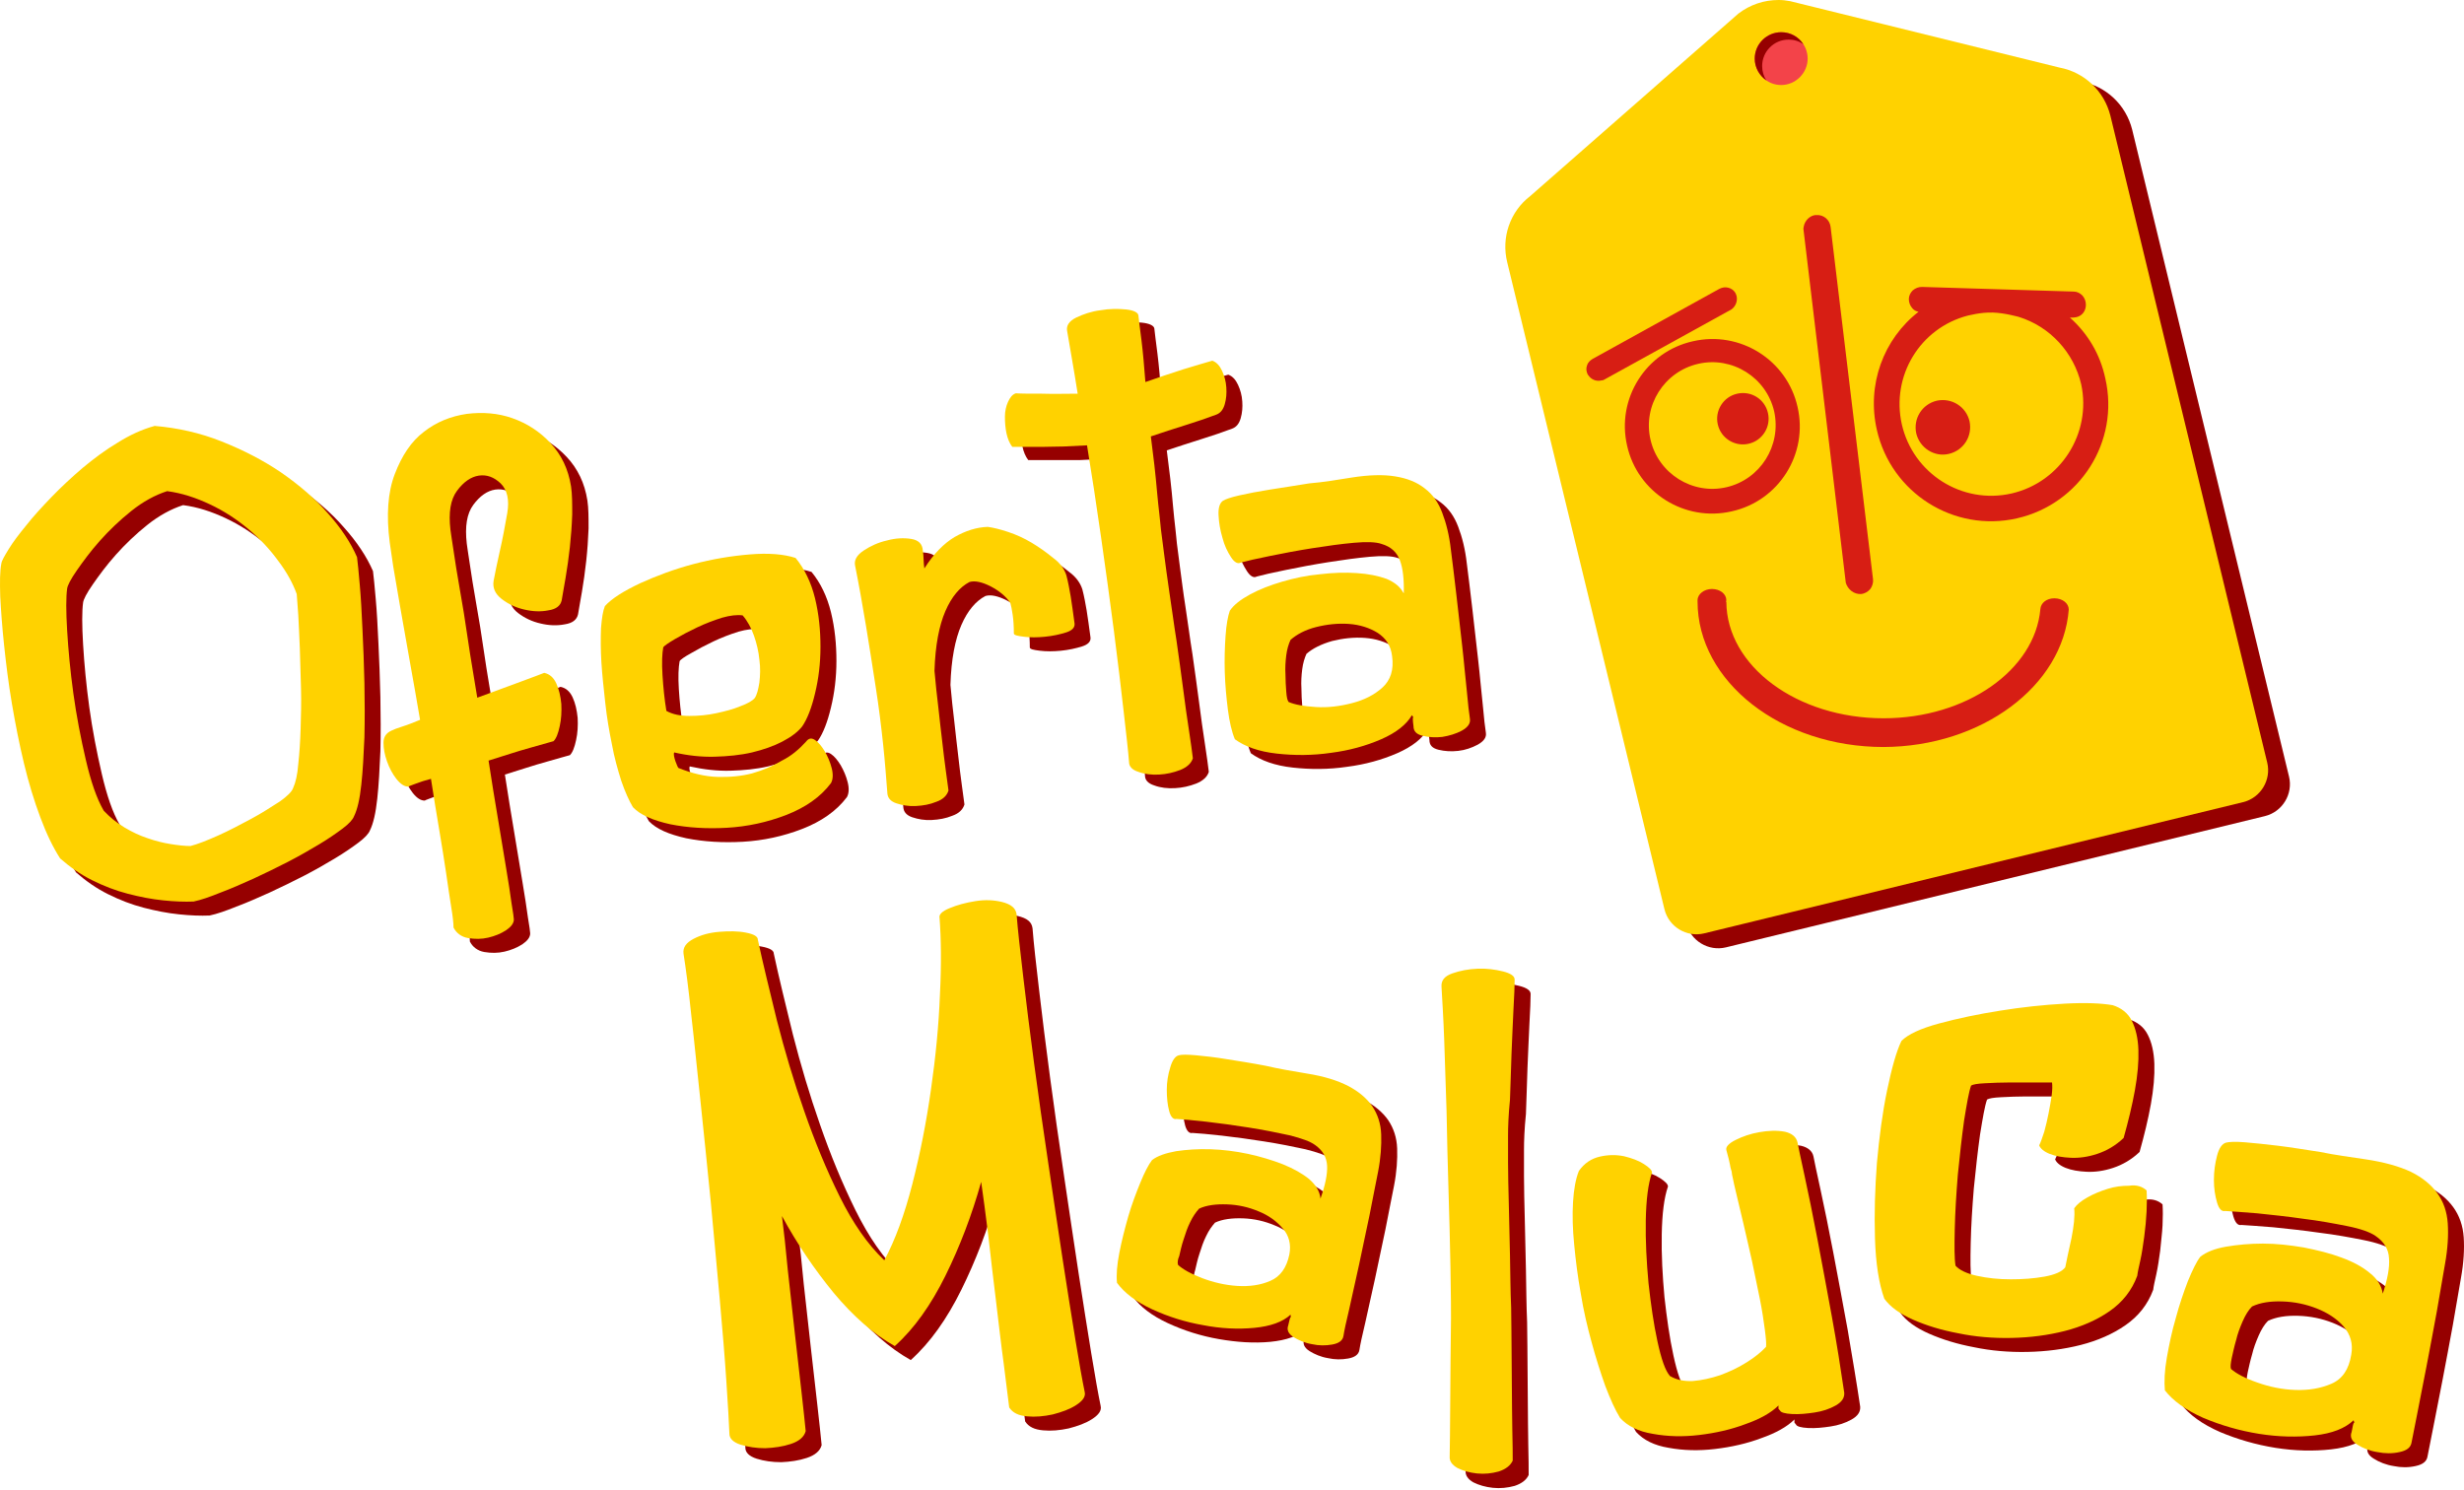 <svg width="200" height="121" viewBox="0 0 200 121" fill="none" xmlns="http://www.w3.org/2000/svg">
<path d="M13.851 35.711C15.715 35.869 17.547 36.279 19.284 36.972C21.021 37.666 22.632 38.485 24.116 39.494C25.569 40.502 26.864 41.605 27.906 42.803C28.98 44.001 29.77 45.199 30.275 46.365C30.338 46.806 30.401 47.563 30.496 48.603C30.591 49.643 30.654 50.841 30.717 52.227C30.78 53.614 30.844 55.064 30.875 56.577C30.907 58.09 30.907 59.572 30.875 60.99C30.812 62.408 30.749 63.701 30.623 64.835C30.496 66.001 30.307 66.853 30.023 67.42C29.928 67.672 29.612 68.019 29.107 68.397C28.601 68.775 27.97 69.216 27.18 69.689C26.39 70.162 25.569 70.635 24.653 71.108C23.737 71.58 22.821 72.022 21.874 72.463C20.958 72.873 20.042 73.282 19.189 73.598C18.336 73.944 17.61 74.197 17.01 74.323C16.283 74.354 15.462 74.323 14.546 74.228C13.599 74.133 12.651 73.944 11.672 73.692C10.693 73.44 9.714 73.062 8.766 72.589C7.819 72.116 6.966 71.517 6.176 70.824C5.608 69.941 5.071 68.838 4.566 67.483C4.06 66.128 3.618 64.678 3.239 63.102C2.86 61.526 2.544 59.918 2.26 58.248C1.976 56.577 1.786 55.001 1.628 53.52C1.47 52.038 1.376 50.715 1.312 49.548C1.281 48.382 1.281 47.5 1.407 46.869C1.439 46.649 1.66 46.27 2.007 45.703C2.355 45.136 2.829 44.505 3.429 43.78C3.997 43.055 4.692 42.299 5.482 41.48C6.271 40.66 7.124 39.872 8.008 39.115C8.924 38.359 9.84 37.666 10.851 37.067C11.798 36.468 12.809 35.995 13.851 35.711ZM25.095 65.087C25.285 64.678 25.443 64.016 25.506 63.165C25.601 62.314 25.664 61.337 25.695 60.297C25.727 59.256 25.759 58.153 25.727 57.019C25.695 55.884 25.664 54.812 25.632 53.772C25.601 52.732 25.538 51.849 25.506 51.061C25.443 50.273 25.411 49.706 25.38 49.359C25.064 48.477 24.558 47.563 23.864 46.649C23.2 45.735 22.379 44.852 21.432 44.064C20.484 43.276 19.473 42.614 18.336 42.078C17.199 41.542 16.062 41.164 14.862 41.007C13.883 41.322 12.904 41.858 11.956 42.614C11.009 43.371 10.156 44.19 9.398 45.041C8.64 45.892 8.04 46.712 7.535 47.437C7.029 48.162 6.777 48.666 6.745 48.918C6.65 49.611 6.65 50.746 6.745 52.322C6.84 53.898 6.998 55.6 7.25 57.428C7.503 59.256 7.85 61.053 8.261 62.818C8.672 64.583 9.145 65.97 9.714 66.947C10.219 67.483 10.756 67.924 11.388 68.302C12.02 68.681 12.62 68.964 13.283 69.185C13.915 69.406 14.546 69.563 15.146 69.658C15.746 69.752 16.283 69.815 16.757 69.815C17.357 69.658 18.084 69.374 19 68.964C19.916 68.555 20.8 68.082 21.684 67.609C22.569 67.136 23.327 66.632 24.021 66.191C24.622 65.781 25.001 65.403 25.095 65.087Z" fill="#960000"/>
<path d="M32.96 45.167C32.675 42.961 32.802 41.101 33.37 39.62C33.939 38.139 34.697 36.972 35.739 36.184C36.75 35.396 37.918 34.923 39.213 34.734C40.508 34.577 41.74 34.671 42.909 35.081C44.077 35.491 45.12 36.153 46.004 37.098C46.888 38.044 47.457 39.21 47.678 40.629C47.773 41.259 47.773 42.015 47.773 42.898C47.741 43.781 47.678 44.663 47.583 45.545C47.488 46.428 47.362 47.279 47.236 48.036C47.109 48.824 46.983 49.422 46.92 49.864C46.825 50.305 46.478 50.589 45.846 50.683C45.214 50.809 44.551 50.778 43.888 50.62C43.193 50.463 42.593 50.179 42.056 49.769C41.519 49.359 41.298 48.855 41.393 48.288C41.519 47.626 41.677 46.838 41.898 45.861C42.119 44.915 42.309 43.875 42.498 42.803C42.688 41.7 42.498 40.912 41.961 40.376C41.424 39.872 40.856 39.651 40.193 39.746C39.561 39.84 38.961 40.25 38.424 40.975C37.887 41.7 37.729 42.74 37.887 44.127C37.918 44.411 38.013 44.978 38.139 45.829C38.266 46.68 38.424 47.72 38.645 48.95C38.866 50.179 39.087 51.534 39.308 53.079C39.529 54.623 39.813 56.167 40.066 57.775C41.361 57.302 42.53 56.861 43.572 56.483C44.614 56.105 45.246 55.852 45.499 55.758C45.941 55.852 46.257 56.136 46.478 56.609C46.699 57.082 46.825 57.649 46.888 58.279C46.92 58.91 46.888 59.509 46.762 60.076C46.636 60.675 46.478 61.085 46.257 61.305C46.004 61.368 45.372 61.557 44.362 61.841C43.319 62.125 42.214 62.503 40.982 62.881C41.235 64.52 41.487 66.096 41.74 67.578C41.993 69.091 42.214 70.414 42.403 71.581C42.593 72.747 42.751 73.692 42.846 74.449C42.972 75.205 43.035 75.647 43.035 75.773C43.035 76.088 42.814 76.371 42.403 76.655C41.961 76.939 41.487 77.128 40.95 77.254C40.413 77.38 39.877 77.38 39.308 77.285C38.771 77.191 38.361 76.876 38.139 76.434C38.139 76.088 38.076 75.52 37.95 74.764C37.824 74.007 37.697 73.093 37.539 72.022C37.382 70.95 37.192 69.784 36.971 68.46C36.75 67.168 36.529 65.781 36.308 64.363C35.834 64.489 35.423 64.615 35.107 64.741C34.792 64.867 34.571 64.93 34.476 64.993C34.16 64.993 33.844 64.804 33.497 64.363C33.181 63.953 32.928 63.48 32.739 62.944C32.549 62.408 32.454 61.904 32.454 61.431C32.454 60.959 32.675 60.643 33.086 60.454C33.276 60.36 33.591 60.233 34.002 60.108C34.413 59.981 34.886 59.792 35.423 59.572C35.139 57.901 34.855 56.294 34.571 54.718C34.286 53.142 34.034 51.723 33.812 50.431C33.591 49.139 33.402 48.036 33.244 47.121C33.086 46.207 32.991 45.577 32.96 45.167Z" fill="#960000"/>
<path d="M66.723 61.337C66.944 61.053 67.165 61.022 67.45 61.211C67.734 61.4 67.987 61.715 68.239 62.125C68.492 62.566 68.681 63.007 68.808 63.511C68.934 64.016 68.903 64.426 68.745 64.709C67.892 65.844 66.66 66.695 65.112 67.294C63.565 67.893 61.954 68.239 60.312 68.334C58.669 68.428 57.122 68.334 55.7 68.05C54.279 67.735 53.268 67.294 52.668 66.663C52.352 66.128 52.037 65.434 51.721 64.52C51.437 63.606 51.152 62.629 50.963 61.557C50.742 60.486 50.552 59.383 50.426 58.216C50.3 57.05 50.173 55.947 50.11 54.907C50.047 53.867 50.047 52.953 50.078 52.133C50.142 51.313 50.236 50.715 50.394 50.336C50.963 49.706 51.942 49.107 53.268 48.477C54.595 47.878 56.016 47.374 57.564 46.932C59.111 46.523 60.627 46.27 62.144 46.144C63.66 46.018 64.891 46.113 65.87 46.428C66.597 47.311 67.134 48.414 67.45 49.706C67.766 50.998 67.892 52.322 67.892 53.646C67.892 55.001 67.734 56.262 67.45 57.428C67.165 58.626 66.818 59.509 66.407 60.107C66.06 60.549 65.523 60.959 64.797 61.337C64.07 61.715 63.249 61.999 62.333 62.219C61.386 62.44 60.375 62.534 59.301 62.566C58.227 62.597 57.122 62.471 55.985 62.219C55.921 62.377 55.985 62.597 56.079 62.913C56.206 63.228 56.269 63.417 56.332 63.48C57.438 63.921 58.48 64.173 59.49 64.205C60.501 64.237 61.449 64.142 62.301 63.921C63.186 63.669 64.007 63.322 64.733 62.881C65.523 62.503 66.186 61.967 66.723 61.337ZM55.163 53.678C55.069 54.182 55.037 54.938 55.1 55.947C55.163 56.924 55.258 57.901 55.416 58.847C55.921 59.13 56.553 59.256 57.28 59.256C58.006 59.256 58.732 59.193 59.459 59.036C60.185 58.878 60.817 58.721 61.417 58.468C62.017 58.248 62.396 58.027 62.586 57.806C62.775 57.523 62.87 57.113 62.965 56.546C63.028 55.978 63.059 55.38 62.965 54.686C62.901 54.024 62.744 53.362 62.523 52.732C62.301 52.102 61.986 51.534 61.607 51.093C61.164 51.03 60.596 51.093 59.933 51.282C59.238 51.503 58.575 51.755 57.911 52.07C57.248 52.385 56.648 52.7 56.111 53.016C55.542 53.331 55.227 53.551 55.163 53.678Z" fill="#960000"/>
<path d="M87.853 47.846C88.011 48.445 88.106 49.013 88.201 49.548C88.295 50.116 88.39 50.841 88.516 51.755C88.548 52.07 88.327 52.322 87.822 52.48C87.316 52.637 86.748 52.763 86.116 52.827C85.484 52.889 84.916 52.889 84.41 52.827C83.874 52.763 83.621 52.7 83.589 52.574C83.589 52.007 83.558 51.503 83.495 51.061C83.431 50.62 83.368 50.305 83.305 50.084C82.926 49.517 82.357 49.076 81.694 48.729C80.999 48.382 80.431 48.256 79.989 48.382C79.199 48.792 78.536 49.58 78.03 50.746C77.525 51.912 77.209 53.52 77.146 55.6C77.241 56.609 77.335 57.617 77.462 58.594C77.557 59.572 77.683 60.486 77.778 61.368C77.873 62.219 77.967 62.976 78.062 63.669L78.283 65.308C78.157 65.718 77.841 66.033 77.304 66.222C76.767 66.443 76.23 66.537 75.63 66.569C75.03 66.6 74.525 66.506 74.051 66.348C73.577 66.191 73.356 65.907 73.324 65.56C73.23 64.362 73.103 63.039 72.977 61.557C72.819 60.076 72.629 58.532 72.377 56.924C72.124 55.316 71.871 53.646 71.587 51.944C71.303 50.242 71.019 48.634 70.703 47.058C70.608 46.617 70.829 46.207 71.398 45.829C71.966 45.451 72.598 45.167 73.293 45.01C73.988 44.821 74.651 44.789 75.251 44.884C75.851 44.978 76.167 45.293 76.198 45.829C76.23 46.081 76.262 46.302 76.262 46.554C76.262 46.775 76.293 47.027 76.325 47.279C77.083 46.081 77.936 45.23 78.788 44.726C79.673 44.222 80.557 43.938 81.473 43.907C81.915 43.969 82.452 44.096 83.115 44.316C83.779 44.537 84.41 44.821 85.042 45.199C85.674 45.577 86.242 45.987 86.779 46.428C87.348 46.838 87.695 47.342 87.853 47.846Z" fill="#960000"/>
<path d="M99.697 30.416C100.045 30.542 100.297 30.826 100.487 31.236C100.676 31.645 100.803 32.087 100.834 32.591C100.866 33.064 100.834 33.505 100.708 33.946C100.581 34.388 100.36 34.671 100.013 34.797C99.255 35.081 98.434 35.365 97.518 35.648C96.602 35.932 95.654 36.247 94.707 36.562C94.802 37.287 94.896 38.075 94.991 38.863C95.086 39.651 95.149 40.376 95.212 41.07C95.275 41.763 95.338 42.362 95.402 42.898C95.465 43.434 95.496 43.843 95.528 44.127L95.781 46.081C95.907 46.995 96.033 48.067 96.223 49.265C96.412 50.462 96.57 51.755 96.791 53.11C96.981 54.465 97.17 55.789 97.328 57.018C97.486 58.248 97.644 59.382 97.802 60.391C97.96 61.4 98.055 62.156 98.118 62.66C97.992 63.07 97.644 63.385 97.107 63.606C96.539 63.827 95.97 63.953 95.37 63.984C94.77 64.016 94.201 63.953 93.696 63.764C93.191 63.606 92.938 63.322 92.938 62.976C92.875 62.124 92.717 60.738 92.496 58.815C92.275 56.892 92.022 54.718 91.706 52.291C91.391 49.864 91.043 47.342 90.664 44.694C90.285 42.047 89.906 39.557 89.527 37.256C88.895 37.287 88.264 37.319 87.632 37.35C87 37.35 86.432 37.35 85.863 37.35C85.326 37.35 84.821 37.35 84.379 37.35C83.937 37.35 83.652 37.35 83.463 37.35C83.242 37.067 83.084 36.688 82.989 36.247C82.894 35.806 82.863 35.365 82.863 34.892C82.863 34.451 82.958 34.041 83.115 33.694C83.273 33.347 83.463 33.095 83.747 33.001C84.189 33.032 84.884 33.032 85.863 33.032C86.842 33.064 87.822 33.032 88.769 33.032C88.611 32.024 88.453 31.078 88.295 30.164C88.137 29.25 88.011 28.525 87.916 27.958C87.822 27.516 88.074 27.138 88.643 26.854C89.243 26.571 89.874 26.35 90.632 26.256C91.359 26.13 92.054 26.13 92.685 26.192C93.317 26.256 93.665 26.445 93.696 26.665C93.728 27.012 93.823 27.706 93.949 28.714C94.075 29.723 94.17 30.857 94.265 32.087C95.244 31.74 96.286 31.393 97.36 31.047C98.434 30.794 99.223 30.542 99.697 30.416Z" fill="#960000"/>
<path d="M111.004 39.904C112.394 39.683 113.594 39.651 114.542 39.809C115.521 39.967 116.31 40.282 116.942 40.786C117.574 41.259 118.047 41.921 118.363 42.772C118.679 43.591 118.932 44.6 119.058 45.735C119.184 46.743 119.342 47.972 119.5 49.359C119.658 50.778 119.816 52.133 119.974 53.52C120.132 54.875 120.227 56.104 120.353 57.208C120.448 58.311 120.543 59.067 120.606 59.477C120.669 59.855 120.448 60.17 119.942 60.454C119.469 60.706 118.932 60.895 118.363 60.958C117.795 61.021 117.258 60.99 116.752 60.864C116.247 60.738 116.026 60.486 116.026 60.076C115.963 59.635 115.963 59.382 115.994 59.382C116.026 59.382 115.994 59.319 115.9 59.193C115.458 59.95 114.636 60.612 113.405 61.148C112.173 61.683 110.815 62.062 109.33 62.251C107.846 62.471 106.361 62.471 104.94 62.314C103.487 62.156 102.35 61.746 101.529 61.148C101.276 60.549 101.087 59.729 100.96 58.752C100.834 57.743 100.739 56.735 100.708 55.695C100.676 54.654 100.708 53.677 100.771 52.763C100.834 51.849 100.96 51.156 101.118 50.715C101.434 50.242 102.003 49.801 102.761 49.391C103.519 48.981 104.403 48.634 105.382 48.351C106.361 48.067 107.372 47.846 108.446 47.752C109.488 47.626 110.499 47.594 111.415 47.657C112.362 47.72 113.152 47.878 113.847 48.13C114.51 48.414 114.984 48.792 115.236 49.328C115.268 48.193 115.142 47.279 114.921 46.617C114.668 45.955 114.194 45.514 113.436 45.293C112.994 45.136 112.236 45.104 111.194 45.199C110.151 45.293 109.014 45.451 107.814 45.64C106.614 45.829 105.445 46.05 104.371 46.27C103.266 46.491 102.476 46.68 102.003 46.806C101.782 46.932 101.497 46.806 101.213 46.365C100.929 45.924 100.676 45.419 100.487 44.789C100.297 44.159 100.202 43.56 100.171 42.961C100.139 42.362 100.266 41.984 100.518 41.795C100.708 41.669 101.15 41.511 101.845 41.353C102.54 41.196 103.361 41.038 104.34 40.881C105.319 40.723 106.393 40.565 107.53 40.376C108.699 40.282 109.836 40.093 111.004 39.904ZM105.888 58.122C106.393 58.342 107.119 58.468 108.098 58.531C109.078 58.594 110.057 58.468 111.036 58.216C112.015 57.964 112.836 57.554 113.499 56.955C114.163 56.357 114.447 55.506 114.289 54.402C114.194 53.551 113.784 52.953 113.12 52.511C112.457 52.102 111.667 51.849 110.783 51.786C109.899 51.723 109.014 51.818 108.13 52.038C107.246 52.291 106.551 52.637 106.045 53.079C105.888 53.425 105.761 53.835 105.698 54.339C105.635 54.844 105.603 55.348 105.635 55.884C105.635 56.388 105.666 56.861 105.698 57.271C105.73 57.743 105.793 57.996 105.888 58.122Z" fill="#960000"/>
<path d="M83.81 75.363C83.905 76.592 84.094 78.263 84.347 80.406C84.6 82.549 84.884 84.882 85.232 87.466C85.579 90.051 85.958 92.73 86.369 95.472C86.779 98.214 87.158 100.83 87.537 103.289C87.916 105.747 88.264 107.954 88.579 109.876C88.895 111.799 89.148 113.218 89.338 114.132C89.432 114.51 89.18 114.857 88.643 115.203C88.106 115.55 87.474 115.771 86.748 115.96C86.021 116.117 85.326 116.18 84.663 116.117C83.968 116.054 83.494 115.834 83.21 115.392C83.115 114.636 82.957 113.438 82.768 111.862C82.547 110.255 82.357 108.553 82.136 106.725C81.915 104.896 81.694 103.1 81.505 101.366C81.284 99.601 81.094 98.183 80.936 97.08C80.178 99.79 79.199 102.343 78.03 104.707C76.862 107.071 75.504 108.994 73.924 110.412C72.187 109.435 70.545 107.985 68.966 106.094C67.418 104.203 65.997 102.123 64.765 99.853C64.923 101.083 65.081 102.532 65.239 104.235C65.428 105.937 65.618 107.639 65.807 109.341C65.997 111.043 66.186 112.619 66.344 114.069C66.502 115.518 66.629 116.59 66.692 117.315C66.565 117.788 66.155 118.135 65.492 118.355C64.828 118.576 64.133 118.67 63.407 118.702C62.681 118.702 62.017 118.607 61.417 118.418C60.817 118.229 60.501 117.914 60.501 117.536C60.47 116.622 60.375 115.172 60.248 113.218C60.122 111.263 59.933 109.057 59.712 106.567C59.49 104.077 59.238 101.461 58.985 98.687C58.701 95.913 58.448 93.234 58.164 90.65C57.88 88.065 57.659 85.701 57.406 83.558C57.185 81.415 56.964 79.744 56.774 78.546C56.711 78.042 56.995 77.664 57.595 77.349C58.196 77.033 58.89 76.844 59.68 76.781C60.47 76.718 61.196 76.718 61.828 76.844C62.491 76.97 62.807 77.159 62.807 77.412C63.217 79.334 63.754 81.509 64.355 83.968C64.986 86.426 65.713 88.885 66.565 91.312C67.418 93.77 68.366 96.071 69.439 98.246C70.513 100.421 71.714 102.154 73.072 103.447C73.956 101.808 74.714 99.727 75.346 97.269C75.977 94.81 76.483 92.257 76.862 89.578C77.241 86.93 77.493 84.377 77.588 81.887C77.715 79.397 77.683 77.317 77.557 75.647C77.493 75.394 77.746 75.111 78.346 74.859C78.946 74.606 79.641 74.417 80.431 74.291C81.22 74.165 81.915 74.197 82.579 74.354C83.4 74.543 83.747 74.859 83.81 75.363Z" fill="#960000"/>
<path d="M107.372 88.285C108.762 88.506 109.867 88.853 110.72 89.294C111.573 89.735 112.236 90.303 112.678 90.933C113.12 91.595 113.373 92.352 113.405 93.234C113.436 94.117 113.373 95.125 113.152 96.26C112.962 97.269 112.71 98.435 112.457 99.79C112.173 101.145 111.889 102.501 111.604 103.825C111.32 105.148 111.036 106.346 110.815 107.386C110.562 108.426 110.404 109.183 110.341 109.593C110.278 109.971 109.962 110.191 109.425 110.286C108.888 110.381 108.351 110.381 107.783 110.254C107.214 110.16 106.709 109.939 106.298 109.687C105.856 109.403 105.73 109.088 105.856 108.742C105.951 108.3 106.014 108.08 106.046 108.08C106.077 108.08 106.077 108.017 106.046 107.859C105.414 108.458 104.403 108.805 103.108 108.931C101.782 109.057 100.392 108.962 98.939 108.71C97.486 108.458 96.097 108.017 94.802 107.418C93.507 106.819 92.559 106.094 91.959 105.274C91.896 104.613 91.959 103.825 92.148 102.847C92.338 101.87 92.591 100.893 92.875 99.885C93.159 98.907 93.507 97.993 93.854 97.142C94.201 96.291 94.517 95.692 94.802 95.314C95.244 94.968 95.907 94.747 96.76 94.589C97.612 94.463 98.528 94.4 99.539 94.432C100.55 94.463 101.561 94.589 102.603 94.81C103.614 95.031 104.561 95.314 105.445 95.661C106.298 96.008 107.025 96.418 107.562 96.859C108.098 97.332 108.414 97.836 108.477 98.435C108.857 97.363 109.046 96.481 109.014 95.787C108.983 95.094 108.667 94.526 108.035 94.085C107.656 93.801 106.961 93.549 105.951 93.297C104.94 93.076 103.835 92.856 102.634 92.667C101.434 92.478 100.297 92.32 99.192 92.194C98.086 92.068 97.297 92.005 96.791 91.973C96.539 92.036 96.318 91.816 96.191 91.343C96.065 90.87 96.002 90.303 96.002 89.641C96.002 89.01 96.097 88.412 96.286 87.813C96.444 87.245 96.697 86.899 96.981 86.836C97.202 86.773 97.676 86.773 98.371 86.836C99.065 86.899 99.918 86.993 100.866 87.151C101.845 87.308 102.887 87.466 104.024 87.687C105.098 87.907 106.235 88.128 107.372 88.285ZM96.918 103.825C97.297 104.171 97.96 104.549 98.876 104.896C99.792 105.243 100.739 105.464 101.718 105.527C102.698 105.59 103.614 105.464 104.403 105.117C105.224 104.77 105.73 104.045 105.951 102.974C106.109 102.154 105.919 101.429 105.414 100.862C104.908 100.263 104.245 99.79 103.456 99.475C102.634 99.128 101.782 98.939 100.897 98.907C100.013 98.876 99.223 98.971 98.623 99.254C98.371 99.538 98.118 99.885 97.897 100.357C97.676 100.799 97.518 101.271 97.36 101.776C97.202 102.249 97.107 102.69 97.013 103.1C96.918 103.383 96.886 103.667 96.918 103.825Z" fill="#960000"/>
<path d="M123.701 93.36V95.472C123.701 96.481 123.733 97.615 123.764 98.939C123.796 100.232 123.827 101.618 123.859 103.1C123.891 104.581 123.891 105.968 123.954 107.323C123.985 108.647 124.017 116.212 124.049 117.315C124.08 118.418 124.08 119.206 124.08 119.742C123.891 120.152 123.512 120.435 122.943 120.625C122.375 120.782 121.774 120.845 121.174 120.782C120.574 120.719 120.037 120.562 119.595 120.341C119.153 120.089 118.932 119.774 118.963 119.395C118.995 118.576 119.027 111.011 119.058 109.404C119.09 107.796 119.058 106.031 119.027 104.045C118.995 102.091 118.932 100.011 118.869 97.805C118.806 95.598 118.742 93.455 118.711 91.375C118.648 89.294 118.584 87.372 118.521 85.607C118.458 83.841 118.363 82.392 118.3 81.257C118.269 80.753 118.553 80.406 119.185 80.185C119.816 79.965 120.48 79.839 121.238 79.807C121.964 79.775 122.659 79.87 123.291 80.028C123.922 80.185 124.238 80.406 124.238 80.69C124.238 81.194 124.206 81.982 124.143 83.085C124.08 84.188 124.049 85.386 123.985 86.678C123.954 87.971 123.891 89.231 123.859 90.429C123.733 91.658 123.701 92.635 123.701 93.36Z" fill="#960000"/>
<path d="M147.2 93.896C147.263 94.243 147.452 95.125 147.768 96.575C148.084 98.025 148.432 99.727 148.811 101.713C149.19 103.667 149.569 105.779 149.979 107.985C150.358 110.223 150.706 112.272 150.99 114.195C151.021 114.604 150.8 114.951 150.295 115.235C149.79 115.518 149.221 115.708 148.589 115.802C147.958 115.897 147.358 115.96 146.758 115.928C146.189 115.897 145.842 115.802 145.778 115.644C145.684 115.55 145.621 115.455 145.652 115.424C145.652 115.361 145.652 115.298 145.652 115.235C145.052 115.834 144.136 116.338 142.967 116.748C141.799 117.189 140.535 117.473 139.209 117.63C137.882 117.788 136.651 117.756 135.45 117.536C134.282 117.347 133.397 116.905 132.797 116.243C132.387 115.581 132.008 114.73 131.597 113.659C131.218 112.587 130.839 111.421 130.492 110.129C130.144 108.868 129.828 107.544 129.607 106.157C129.355 104.77 129.197 103.478 129.07 102.186C128.944 100.925 128.913 99.759 128.976 98.719C129.039 97.678 129.197 96.827 129.449 96.197C129.892 95.567 130.46 95.188 131.155 95.031C131.85 94.873 132.482 94.873 133.113 94.999C133.745 95.157 134.282 95.346 134.724 95.63C135.166 95.913 135.387 96.134 135.387 96.323C135.071 97.237 134.914 98.529 134.882 100.2C134.85 101.871 134.945 103.573 135.103 105.306C135.293 107.008 135.514 108.584 135.829 110.034C136.145 111.484 136.461 112.398 136.84 112.839C137.377 113.154 137.977 113.281 138.704 113.249C139.43 113.186 140.156 113.028 140.914 112.776C141.673 112.524 142.367 112.177 143.062 111.736C143.725 111.326 144.262 110.885 144.641 110.475C144.673 110.286 144.641 109.813 144.547 109.088C144.452 108.364 144.326 107.512 144.136 106.567C143.947 105.621 143.725 104.613 143.504 103.51C143.252 102.438 143.031 101.398 142.81 100.484C142.588 99.538 142.399 98.75 142.241 98.088C142.083 97.426 141.988 97.017 141.957 96.827C141.894 96.575 141.862 96.386 141.862 96.323C141.862 96.26 141.83 96.165 141.799 96.071C141.767 95.976 141.736 95.819 141.704 95.63C141.673 95.441 141.578 95.062 141.42 94.495C141.357 94.243 141.609 93.959 142.178 93.675C142.746 93.392 143.378 93.171 144.104 93.045C144.831 92.919 145.526 92.888 146.189 93.014C146.726 93.14 147.105 93.423 147.2 93.896Z" fill="#960000"/>
<path d="M175.531 97.773C175.562 98.246 175.562 98.813 175.531 99.475C175.499 100.137 175.404 100.799 175.341 101.524C175.246 102.217 175.152 102.879 175.025 103.447C174.899 104.014 174.804 104.424 174.773 104.707C174.33 105.905 173.572 106.851 172.53 107.576C171.488 108.301 170.256 108.836 168.898 109.183C167.54 109.53 166.087 109.719 164.571 109.75C163.055 109.782 161.602 109.656 160.244 109.372C158.886 109.12 157.654 108.742 156.58 108.269C155.506 107.796 154.717 107.229 154.243 106.567C153.801 105.338 153.548 103.699 153.485 101.681C153.422 99.664 153.485 97.615 153.643 95.535C153.832 93.455 154.085 91.501 154.464 89.673C154.843 87.844 155.222 86.489 155.633 85.638C156.17 85.102 157.18 84.629 158.696 84.22C160.212 83.81 161.855 83.463 163.655 83.18C165.424 82.896 167.192 82.707 168.898 82.612C170.604 82.518 171.898 82.581 172.783 82.738C173.478 82.959 174.015 83.369 174.33 83.999C174.646 84.598 174.836 85.418 174.867 86.363C174.899 87.34 174.804 88.412 174.583 89.641C174.362 90.87 174.046 92.163 173.667 93.518C173.004 94.148 172.277 94.558 171.519 94.81C170.761 95.062 170.035 95.157 169.372 95.126C168.708 95.094 168.14 94.999 167.666 94.81C167.192 94.621 166.908 94.369 166.813 94.117C166.94 93.865 167.066 93.487 167.224 93.014C167.35 92.541 167.477 92.037 167.571 91.532C167.666 91.028 167.761 90.555 167.824 90.082C167.887 89.61 167.887 89.263 167.856 89.011H166.529H164.445C163.718 89.011 163.055 89.042 162.423 89.074C161.792 89.105 161.444 89.168 161.286 89.263C161.097 89.799 160.939 90.744 160.718 92.1C160.528 93.455 160.37 94.905 160.212 96.481C160.086 98.025 159.991 99.507 159.96 100.925C159.928 102.343 159.928 103.32 160.023 103.888C160.339 104.235 160.907 104.518 161.76 104.707C162.613 104.896 163.529 104.991 164.508 104.991C165.487 104.991 166.403 104.928 167.256 104.77C168.108 104.613 168.677 104.361 168.93 104.014C169.056 103.415 169.214 102.596 169.435 101.65C169.624 100.673 169.719 99.885 169.656 99.223C169.877 98.908 170.225 98.624 170.73 98.34C171.235 98.057 171.772 97.836 172.372 97.647C172.972 97.458 173.541 97.395 174.109 97.395C174.709 97.3 175.183 97.458 175.531 97.773Z" fill="#960000"/>
<path d="M193.312 95.251C194.797 95.472 196.029 95.819 196.976 96.26C197.924 96.733 198.619 97.3 199.124 97.994C199.629 98.687 199.914 99.507 199.977 100.452C200.04 101.398 199.977 102.501 199.756 103.73C199.566 104.802 199.345 106.094 199.092 107.576C198.808 109.057 198.555 110.538 198.271 111.957C197.987 113.407 197.734 114.699 197.513 115.834C197.292 116.968 197.134 117.788 197.039 118.229C196.976 118.639 196.66 118.891 196.06 119.017C195.492 119.143 194.892 119.143 194.292 119.017C193.692 118.923 193.123 118.702 192.681 118.418C192.207 118.135 192.049 117.788 192.207 117.378C192.302 116.905 192.365 116.653 192.397 116.653C192.428 116.653 192.428 116.59 192.365 116.433C191.67 117.094 190.628 117.504 189.207 117.662C187.785 117.819 186.269 117.788 184.69 117.536C183.111 117.284 181.595 116.842 180.173 116.243C178.752 115.613 177.71 114.857 177.047 114.006C176.983 113.312 177.015 112.43 177.205 111.358C177.394 110.286 177.615 109.215 177.931 108.143C178.215 107.071 178.563 106.063 178.91 105.149C179.289 104.235 179.605 103.573 179.921 103.163C180.395 102.785 181.089 102.501 182.005 102.343C182.921 102.186 183.932 102.091 185.006 102.091C186.111 102.091 187.185 102.217 188.322 102.406C189.428 102.627 190.47 102.879 191.386 103.226C192.333 103.573 193.091 103.982 193.691 104.487C194.292 104.959 194.639 105.527 194.734 106.157C195.113 104.991 195.302 104.045 195.239 103.289C195.208 102.532 194.829 101.934 194.134 101.461C193.723 101.177 192.965 100.893 191.86 100.673C190.754 100.452 189.554 100.232 188.259 100.074C186.964 99.885 185.732 99.759 184.532 99.633C183.332 99.538 182.479 99.475 181.942 99.444C181.658 99.507 181.437 99.286 181.279 98.75C181.121 98.214 181.026 97.615 181.026 96.922C181.026 96.229 181.121 95.567 181.279 94.968C181.437 94.338 181.69 93.991 182.005 93.896C182.258 93.833 182.732 93.802 183.521 93.865C184.279 93.928 185.195 94.022 186.238 94.148C187.28 94.274 188.417 94.463 189.649 94.653C190.849 94.873 192.081 95.062 193.312 95.251ZM182.384 112.272C182.827 112.65 183.521 113.028 184.532 113.375C185.511 113.722 186.553 113.942 187.627 113.974C188.701 114.006 189.649 113.848 190.533 113.47C191.417 113.091 191.954 112.303 192.144 111.106C192.302 110.223 192.081 109.467 191.512 108.836C190.944 108.206 190.217 107.733 189.333 107.386C188.449 107.04 187.533 106.851 186.553 106.819C185.574 106.788 184.753 106.914 184.09 107.229C183.806 107.513 183.553 107.922 183.332 108.427C183.111 108.931 182.921 109.435 182.795 109.971C182.637 110.507 182.542 110.98 182.448 111.389C182.353 111.831 182.353 112.114 182.384 112.272Z" fill="#960000"/>
<path d="M142.873 2.238L125.975 17.052C124.333 18.313 123.606 20.425 124.112 22.442L136.872 74.953C137.219 76.371 138.672 77.254 140.093 76.907L183.837 66.254C185.259 65.907 186.143 64.457 185.796 63.039L173.067 10.527C172.562 8.51 170.951 6.997 168.93 6.619L147.073 1.229C146.758 1.166 146.442 1.135 146.126 1.135C144.957 1.135 143.82 1.513 142.873 2.238Z" fill="#960000"/>
<path d="M141.104 1.103L124.206 15.917C122.564 17.178 121.838 19.29 122.343 21.307L135.103 73.818C135.45 75.237 136.903 76.119 138.324 75.772L182.069 65.119C183.49 64.772 184.374 63.322 184.027 61.904L171.298 9.393C170.793 7.376 169.182 5.863 167.161 5.484L145.305 0.095C144.989 0.032 144.673 0 144.357 0C143.188 0 142.051 0.378 141.104 1.103Z" fill="#FFD200"/>
<path d="M12.556 34.577C14.42 34.734 16.252 35.144 17.989 35.837C19.726 36.531 21.337 37.35 22.821 38.359C24.274 39.368 25.569 40.471 26.611 41.669C27.685 42.866 28.475 44.064 28.98 45.23C29.043 45.672 29.107 46.428 29.201 47.468C29.296 48.508 29.359 49.706 29.422 51.093C29.486 52.48 29.549 53.929 29.58 55.443C29.612 56.955 29.612 58.437 29.58 59.855C29.517 61.273 29.454 62.566 29.328 63.7C29.201 64.867 29.012 65.718 28.727 66.285C28.633 66.537 28.317 66.884 27.812 67.262C27.306 67.64 26.675 68.082 25.885 68.555C25.095 69.027 24.274 69.5 23.358 69.973C22.442 70.446 21.526 70.887 20.579 71.328C19.663 71.738 18.747 72.148 17.894 72.463C17.041 72.81 16.315 73.062 15.715 73.188C14.988 73.219 14.167 73.188 13.251 73.093C12.304 72.999 11.356 72.81 10.377 72.557C9.398 72.305 8.419 71.927 7.471 71.454C6.524 70.981 5.671 70.383 4.882 69.689C4.313 68.807 3.776 67.704 3.271 66.348C2.765 64.993 2.323 63.543 1.944 61.967C1.565 60.391 1.249 58.783 0.965 57.113C0.681 55.443 0.491 53.867 0.333 52.385C0.175 50.904 0.081 49.58 0.018 48.414C-0.014 47.247 -0.014 46.365 0.112 45.734C0.144 45.514 0.365 45.136 0.712 44.568C1.06 44.001 1.534 43.371 2.134 42.646C2.702 41.921 3.397 41.164 4.187 40.345C4.976 39.525 5.829 38.737 6.713 37.981C7.629 37.224 8.545 36.531 9.556 35.932C10.504 35.333 11.514 34.86 12.556 34.577ZM23.8 63.953C23.99 63.543 24.148 62.881 24.211 62.03C24.306 61.179 24.369 60.202 24.401 59.162C24.432 58.122 24.464 57.018 24.432 55.884C24.401 54.749 24.369 53.677 24.337 52.637C24.306 51.597 24.243 50.715 24.211 49.927C24.148 49.139 24.116 48.571 24.085 48.224C23.769 47.342 23.264 46.428 22.569 45.514C21.905 44.6 21.084 43.717 20.137 42.929C19.189 42.141 18.178 41.479 17.041 40.944C15.904 40.408 14.767 40.029 13.567 39.872C12.588 40.187 11.609 40.723 10.661 41.479C9.714 42.236 8.861 43.055 8.103 43.906C7.345 44.757 6.745 45.577 6.24 46.302C5.734 47.027 5.482 47.531 5.45 47.783C5.355 48.477 5.355 49.611 5.45 51.187C5.545 52.763 5.703 54.465 5.955 56.294C6.208 58.122 6.555 59.918 6.966 61.683C7.377 63.448 7.85 64.835 8.419 65.812C8.924 66.348 9.461 66.789 10.093 67.168C10.725 67.546 11.325 67.829 11.988 68.05C12.62 68.271 13.251 68.428 13.851 68.523C14.451 68.618 14.988 68.681 15.462 68.681C16.062 68.523 16.789 68.239 17.705 67.829C18.621 67.42 19.505 66.947 20.389 66.474C21.274 66.001 22.032 65.497 22.727 65.056C23.295 64.646 23.706 64.268 23.8 63.953Z" fill="#FFD200"/>
<path d="M31.633 44.032C31.349 41.826 31.475 39.967 32.044 38.485C32.612 37.004 33.37 35.837 34.413 35.05C35.423 34.261 36.592 33.789 37.887 33.6C39.182 33.442 40.414 33.537 41.582 33.946C42.751 34.356 43.793 35.018 44.678 35.964C45.562 36.909 46.13 38.075 46.352 39.494C46.446 40.124 46.446 40.881 46.446 41.763C46.415 42.646 46.352 43.528 46.257 44.411C46.162 45.293 46.036 46.144 45.909 46.901C45.783 47.689 45.657 48.288 45.593 48.729C45.499 49.17 45.151 49.454 44.52 49.548C43.888 49.675 43.225 49.643 42.561 49.485C41.867 49.328 41.266 49.044 40.73 48.634C40.193 48.225 39.971 47.72 40.066 47.153C40.193 46.491 40.35 45.703 40.572 44.726C40.793 43.78 40.982 42.74 41.172 41.669C41.361 40.565 41.172 39.777 40.635 39.242C40.098 38.737 39.529 38.517 38.866 38.611C38.234 38.706 37.634 39.115 37.097 39.84C36.56 40.565 36.403 41.605 36.56 42.992C36.592 43.276 36.687 43.843 36.813 44.694C36.939 45.545 37.097 46.586 37.318 47.815C37.539 49.044 37.761 50.399 37.982 51.944C38.203 53.488 38.487 55.033 38.74 56.64C40.035 56.167 41.203 55.726 42.245 55.348C43.288 54.97 43.919 54.718 44.172 54.623C44.614 54.718 44.93 55.001 45.151 55.474C45.372 55.947 45.499 56.514 45.562 57.145C45.593 57.775 45.562 58.374 45.435 58.941C45.309 59.54 45.151 59.95 44.93 60.17C44.678 60.233 44.046 60.423 43.035 60.706C41.993 60.99 40.887 61.368 39.656 61.746C39.908 63.385 40.161 64.961 40.414 66.443C40.666 67.956 40.887 69.279 41.077 70.446C41.266 71.612 41.424 72.558 41.519 73.314C41.645 74.07 41.709 74.512 41.709 74.638C41.709 74.953 41.487 75.237 41.077 75.52C40.635 75.804 40.161 75.993 39.624 76.119C39.087 76.245 38.55 76.245 37.982 76.151C37.445 76.056 37.034 75.741 36.813 75.3C36.813 74.953 36.75 74.386 36.624 73.629C36.497 72.873 36.371 71.959 36.213 70.887C36.055 69.815 35.866 68.649 35.645 67.325C35.423 66.033 35.202 64.646 34.981 63.228C34.507 63.354 34.097 63.48 33.781 63.606C33.465 63.732 33.244 63.795 33.149 63.858C32.834 63.858 32.518 63.669 32.17 63.228C31.854 62.818 31.602 62.345 31.412 61.809C31.223 61.274 31.128 60.769 31.128 60.297C31.128 59.824 31.349 59.508 31.76 59.319C31.949 59.225 32.265 59.099 32.676 58.973C33.086 58.847 33.56 58.657 34.097 58.437C33.813 56.766 33.528 55.159 33.244 53.583C32.96 52.007 32.707 50.589 32.486 49.296C32.265 48.004 32.075 46.901 31.918 45.987C31.791 45.073 31.696 44.442 31.633 44.032Z" fill="#FFD200"/>
<path d="M65.428 60.202C65.649 59.918 65.871 59.886 66.155 60.076C66.439 60.265 66.692 60.58 66.944 60.99C67.197 61.431 67.386 61.872 67.513 62.377C67.639 62.881 67.608 63.291 67.45 63.574C66.597 64.709 65.365 65.56 63.818 66.159C62.27 66.758 60.659 67.104 59.017 67.199C57.374 67.293 55.827 67.199 54.405 66.915C52.984 66.6 51.973 66.159 51.373 65.528C51.057 64.993 50.742 64.299 50.426 63.385C50.142 62.471 49.857 61.494 49.668 60.422C49.447 59.351 49.257 58.248 49.131 57.081C49.005 55.915 48.878 54.812 48.815 53.772C48.752 52.732 48.752 51.818 48.783 50.998C48.847 50.178 48.941 49.58 49.099 49.201C49.668 48.571 50.647 47.972 51.973 47.342C53.3 46.743 54.721 46.207 56.269 45.797C57.816 45.388 59.333 45.135 60.849 45.009C62.365 44.883 63.596 44.978 64.576 45.293C65.302 46.176 65.839 47.279 66.155 48.571C66.471 49.863 66.597 51.187 66.597 52.511C66.597 53.866 66.439 55.127 66.155 56.293C65.871 57.491 65.523 58.373 65.112 58.972C64.765 59.414 64.228 59.823 63.502 60.202C62.775 60.58 61.954 60.864 61.038 61.084C60.091 61.305 59.08 61.399 58.006 61.431C56.932 61.462 55.827 61.336 54.721 61.084C54.658 61.242 54.721 61.462 54.816 61.778C54.942 62.093 55.005 62.282 55.069 62.345C56.174 62.786 57.216 63.038 58.227 63.07C59.238 63.101 60.185 63.007 61.038 62.786C61.922 62.534 62.744 62.187 63.47 61.746C64.228 61.368 64.86 60.832 65.428 60.202ZM53.837 52.542C53.742 53.047 53.711 53.803 53.774 54.812C53.837 55.789 53.932 56.766 54.09 57.712C54.595 57.995 55.227 58.121 55.953 58.121C56.679 58.121 57.406 58.058 58.132 57.901C58.859 57.743 59.49 57.586 60.091 57.333C60.691 57.113 61.07 56.892 61.259 56.672C61.449 56.388 61.543 55.978 61.638 55.411C61.701 54.843 61.733 54.245 61.638 53.551C61.575 52.889 61.417 52.227 61.196 51.597C60.975 50.967 60.659 50.399 60.28 49.958C59.838 49.895 59.269 49.958 58.606 50.147C57.911 50.368 57.248 50.62 56.585 50.935C55.922 51.25 55.321 51.565 54.784 51.881C54.248 52.196 53.932 52.416 53.837 52.542Z" fill="#FFD200"/>
<path d="M86.558 46.711C86.716 47.31 86.811 47.878 86.906 48.413C87 48.981 87.095 49.706 87.221 50.62C87.253 50.935 87.032 51.187 86.526 51.345C86.021 51.502 85.453 51.628 84.821 51.691C84.189 51.755 83.621 51.755 83.115 51.691C82.579 51.628 82.326 51.565 82.294 51.439C82.294 50.872 82.263 50.368 82.2 49.926C82.136 49.485 82.073 49.17 82.01 48.949C81.631 48.382 81.062 47.941 80.399 47.594C79.704 47.247 79.136 47.121 78.694 47.247C77.904 47.657 77.241 48.445 76.736 49.611C76.23 50.777 75.914 52.385 75.851 54.465C75.946 55.474 76.041 56.482 76.167 57.459C76.262 58.437 76.388 59.351 76.483 60.233C76.578 61.084 76.672 61.841 76.767 62.534L76.988 64.173C76.862 64.583 76.546 64.898 76.009 65.087C75.472 65.308 74.935 65.402 74.335 65.434C73.735 65.465 73.23 65.371 72.756 65.213C72.282 65.056 72.061 64.772 72.029 64.425C71.935 63.227 71.84 61.904 71.682 60.422C71.524 58.941 71.335 57.396 71.082 55.789C70.829 54.181 70.576 52.511 70.292 50.809C70.008 49.107 69.724 47.499 69.408 45.923C69.313 45.482 69.534 45.072 70.103 44.694C70.671 44.316 71.303 44.032 71.998 43.875C72.693 43.685 73.356 43.654 73.956 43.749C74.556 43.843 74.872 44.158 74.904 44.694C74.935 44.946 74.967 45.167 74.967 45.419C74.967 45.64 74.998 45.892 75.03 46.144C75.788 44.946 76.641 44.095 77.493 43.591C78.378 43.087 79.262 42.803 80.178 42.772C80.62 42.834 81.157 42.961 81.82 43.181C82.484 43.402 83.115 43.685 83.747 44.064C84.379 44.442 84.947 44.852 85.484 45.293C86.053 45.703 86.4 46.207 86.558 46.711Z" fill="#FFD200"/>
<path d="M98.402 29.281C98.75 29.407 99.002 29.691 99.192 30.101C99.381 30.511 99.508 30.952 99.539 31.456C99.571 31.929 99.539 32.37 99.413 32.812C99.287 33.253 99.066 33.536 98.718 33.663C97.96 33.946 97.139 34.23 96.223 34.514C95.307 34.797 94.359 35.112 93.412 35.428C93.507 36.153 93.601 36.941 93.696 37.728C93.791 38.517 93.854 39.273 93.917 39.935C93.98 40.628 94.044 41.227 94.107 41.763C94.17 42.299 94.201 42.709 94.233 42.992L94.486 44.946C94.612 45.861 94.739 46.932 94.928 48.161C95.118 49.359 95.275 50.651 95.496 52.007C95.686 53.362 95.876 54.686 96.033 55.915C96.191 57.144 96.349 58.279 96.507 59.288C96.665 60.296 96.76 61.053 96.823 61.557C96.697 61.967 96.349 62.282 95.812 62.503C95.244 62.723 94.675 62.849 94.075 62.881C93.475 62.912 92.907 62.849 92.401 62.66C91.896 62.503 91.643 62.219 91.643 61.872C91.58 61.021 91.422 59.634 91.201 57.712C90.98 55.789 90.727 53.614 90.411 51.187C90.096 48.76 89.748 46.239 89.369 43.591C88.99 40.944 88.611 38.453 88.232 36.153C87.6 36.184 86.969 36.216 86.337 36.247C85.705 36.247 85.137 36.279 84.568 36.279C84.031 36.279 83.526 36.279 83.084 36.279C82.642 36.279 82.358 36.279 82.168 36.279C81.947 35.995 81.789 35.617 81.694 35.175C81.6 34.734 81.568 34.293 81.568 33.82C81.568 33.379 81.663 32.969 81.821 32.622C81.978 32.276 82.168 32.023 82.452 31.929C82.894 31.96 83.589 31.96 84.568 31.96C85.547 31.992 86.527 31.96 87.474 31.96C87.316 30.952 87.158 30.006 87 29.092C86.842 28.178 86.716 27.453 86.621 26.886C86.527 26.445 86.779 26.066 87.348 25.783C87.948 25.499 88.58 25.278 89.338 25.184C90.064 25.058 90.759 25.058 91.391 25.121C92.022 25.184 92.37 25.373 92.401 25.593C92.433 25.94 92.528 26.634 92.654 27.642C92.78 28.651 92.875 29.786 92.97 31.015C93.949 30.668 94.991 30.321 96.065 29.975C97.139 29.66 97.928 29.407 98.402 29.281Z" fill="#FFD200"/>
<path d="M109.709 38.769C111.099 38.548 112.299 38.517 113.247 38.674C114.226 38.832 115.016 39.147 115.647 39.651C116.279 40.124 116.753 40.786 117.068 41.637C117.384 42.456 117.637 43.465 117.763 44.6C117.89 45.608 118.048 46.838 118.205 48.224C118.363 49.643 118.521 50.998 118.679 52.385C118.837 53.74 118.932 54.97 119.058 56.073C119.153 57.176 119.248 57.932 119.311 58.342C119.374 58.721 119.153 59.036 118.648 59.319C118.174 59.572 117.637 59.729 117.068 59.824C116.5 59.887 115.963 59.855 115.458 59.729C114.952 59.603 114.731 59.351 114.731 58.941C114.668 58.5 114.668 58.248 114.7 58.248C114.731 58.248 114.7 58.185 114.605 58.059C114.163 58.815 113.342 59.477 112.11 60.013C110.878 60.549 109.52 60.927 108.035 61.116C106.551 61.337 105.067 61.337 103.645 61.179C102.192 61.021 101.055 60.612 100.234 60.013C99.981 59.414 99.792 58.594 99.666 57.617C99.539 56.609 99.445 55.6 99.413 54.56C99.381 53.52 99.413 52.543 99.476 51.629C99.539 50.715 99.666 50.021 99.823 49.58C100.139 49.107 100.708 48.666 101.466 48.256C102.224 47.846 103.108 47.5 104.087 47.216C105.067 46.932 106.077 46.712 107.151 46.617C108.193 46.491 109.204 46.459 110.12 46.523C111.067 46.586 111.857 46.743 112.552 46.995C113.215 47.279 113.689 47.657 113.942 48.193C113.973 47.058 113.878 46.144 113.626 45.482C113.373 44.821 112.899 44.379 112.141 44.158C111.699 44.001 110.941 43.969 109.899 44.064C108.857 44.158 107.72 44.316 106.519 44.505C105.319 44.694 104.151 44.915 103.077 45.136C101.971 45.356 101.182 45.545 100.708 45.672C100.487 45.797 100.203 45.672 99.918 45.23C99.634 44.789 99.381 44.285 99.223 43.654C99.034 43.024 98.939 42.425 98.908 41.826C98.876 41.227 99.002 40.849 99.255 40.66C99.445 40.534 99.887 40.376 100.582 40.219C101.276 40.061 102.098 39.903 103.077 39.746C104.056 39.588 105.13 39.431 106.267 39.242C107.404 39.147 108.541 38.958 109.709 38.769ZM104.593 56.987C105.098 57.208 105.825 57.334 106.804 57.397C107.783 57.46 108.762 57.334 109.741 57.081C110.72 56.829 111.541 56.42 112.205 55.821C112.868 55.222 113.152 54.371 112.994 53.268C112.899 52.417 112.489 51.818 111.826 51.377C111.162 50.967 110.373 50.715 109.488 50.651C108.604 50.589 107.72 50.683 106.835 50.904C105.951 51.124 105.256 51.502 104.751 51.944C104.593 52.291 104.466 52.7 104.403 53.205C104.34 53.709 104.308 54.213 104.34 54.749C104.34 55.253 104.372 55.726 104.403 56.136C104.435 56.609 104.498 56.861 104.593 56.987Z" fill="#FFD200"/>
<path d="M82.515 74.228C82.61 75.457 82.8 77.128 83.052 79.271C83.305 81.414 83.589 83.747 83.937 86.331C84.284 88.916 84.663 91.595 85.074 94.337C85.484 97.079 85.863 99.695 86.242 102.154C86.621 104.612 86.969 106.819 87.285 108.741C87.6 110.664 87.853 112.083 88.043 112.997C88.137 113.375 87.885 113.722 87.348 114.068C86.811 114.415 86.179 114.636 85.453 114.825C84.726 114.982 84.031 115.045 83.368 114.982C82.673 114.919 82.2 114.699 81.915 114.257C81.82 113.501 81.663 112.303 81.473 110.727C81.252 109.12 81.062 107.418 80.841 105.59C80.62 103.761 80.399 101.965 80.21 100.231C79.989 98.466 79.799 97.048 79.641 95.945C78.883 98.655 77.904 101.208 76.736 103.572C75.567 105.936 74.209 107.859 72.629 109.277C70.892 108.3 69.25 106.85 67.671 104.959C66.123 103.068 64.702 100.988 63.47 98.718C63.628 99.948 63.786 101.397 63.944 103.1C64.133 104.802 64.323 106.504 64.512 108.206C64.702 109.908 64.891 111.515 65.049 112.934C65.207 114.383 65.334 115.455 65.397 116.18C65.27 116.653 64.86 117 64.197 117.22C63.533 117.441 62.838 117.535 62.112 117.567C61.386 117.567 60.754 117.472 60.122 117.283C59.522 117.094 59.206 116.779 59.206 116.401C59.175 115.487 59.08 114.037 58.954 112.083C58.827 110.128 58.638 107.922 58.417 105.432C58.196 102.942 57.943 100.326 57.69 97.552C57.406 94.778 57.153 92.099 56.869 89.515C56.585 86.93 56.364 84.566 56.111 82.423C55.89 80.279 55.669 78.609 55.479 77.411C55.416 76.907 55.7 76.529 56.3 76.213C56.901 75.898 57.596 75.709 58.385 75.646C59.175 75.583 59.901 75.583 60.533 75.709C61.196 75.835 61.512 76.024 61.512 76.277C61.922 78.199 62.459 80.374 63.059 82.833C63.691 85.291 64.418 87.75 65.27 90.177C66.123 92.635 67.071 94.936 68.145 97.111C69.218 99.286 70.419 101.019 71.777 102.312C72.661 100.673 73.419 98.592 74.051 96.134C74.683 93.675 75.188 91.122 75.567 88.443C75.946 85.795 76.198 83.242 76.293 80.752C76.42 78.262 76.388 76.182 76.262 74.511C76.198 74.259 76.451 73.976 77.083 73.724C77.683 73.471 78.378 73.282 79.168 73.156C79.957 73.03 80.652 73.062 81.315 73.219C82.073 73.408 82.452 73.724 82.515 74.228Z" fill="#FFD200"/>
<path d="M106.077 87.151C107.467 87.371 108.572 87.718 109.425 88.159C110.278 88.601 110.941 89.168 111.383 89.798C111.825 90.46 112.078 91.217 112.11 92.099C112.141 92.982 112.078 93.99 111.857 95.125C111.668 96.134 111.415 97.3 111.162 98.655C110.878 100.011 110.594 101.366 110.309 102.69C110.025 104.014 109.741 105.211 109.52 106.251C109.267 107.292 109.109 108.048 109.046 108.458C108.983 108.836 108.667 109.057 108.13 109.151C107.593 109.246 107.056 109.246 106.488 109.12C105.919 109.025 105.414 108.805 105.003 108.552C104.561 108.269 104.435 107.954 104.561 107.607C104.656 107.166 104.719 106.945 104.751 106.945C104.782 106.945 104.782 106.882 104.751 106.724C104.119 107.323 103.108 107.67 101.813 107.796C100.487 107.922 99.097 107.859 97.644 107.575C96.191 107.323 94.802 106.882 93.507 106.283C92.212 105.684 91.264 104.959 90.664 104.14C90.601 103.478 90.664 102.69 90.854 101.713C91.043 100.736 91.296 99.758 91.58 98.75C91.864 97.773 92.212 96.859 92.559 96.008C92.906 95.157 93.222 94.558 93.507 94.18C93.949 93.833 94.612 93.612 95.465 93.455C96.318 93.329 97.234 93.266 98.244 93.297C99.255 93.329 100.266 93.455 101.308 93.675C102.319 93.896 103.266 94.18 104.15 94.526C105.003 94.873 105.73 95.283 106.267 95.724C106.804 96.197 107.119 96.701 107.183 97.3C107.562 96.228 107.751 95.346 107.72 94.652C107.688 93.959 107.372 93.392 106.74 92.95C106.361 92.667 105.667 92.415 104.656 92.162C103.645 91.942 102.54 91.721 101.34 91.532C100.139 91.343 99.002 91.185 97.897 91.059C96.791 90.933 96.002 90.87 95.496 90.838C95.244 90.902 95.023 90.681 94.896 90.177C94.77 89.704 94.707 89.136 94.707 88.475C94.707 87.844 94.802 87.245 94.991 86.646C95.149 86.079 95.402 85.732 95.686 85.669C95.907 85.606 96.381 85.606 97.076 85.669C97.77 85.732 98.623 85.827 99.571 85.984C100.55 86.142 101.592 86.3 102.729 86.52C103.803 86.772 104.94 86.962 106.077 87.151ZM95.623 102.69C96.002 103.036 96.665 103.415 97.581 103.761C98.497 104.108 99.445 104.329 100.424 104.392C101.403 104.455 102.319 104.329 103.108 103.982C103.929 103.635 104.435 102.91 104.656 101.839C104.814 101.019 104.624 100.294 104.119 99.727C103.614 99.128 102.95 98.655 102.161 98.34C101.34 97.993 100.487 97.804 99.602 97.773C98.718 97.741 97.928 97.836 97.328 98.12C97.076 98.403 96.823 98.75 96.602 99.223C96.381 99.664 96.223 100.137 96.065 100.641C95.907 101.114 95.812 101.555 95.718 101.965C95.591 102.249 95.56 102.532 95.623 102.69Z" fill="#FFD200"/>
<path d="M122.406 92.225V94.337C122.406 95.346 122.438 96.481 122.469 97.773C122.501 99.065 122.533 100.452 122.564 101.933C122.596 103.415 122.596 104.802 122.659 106.157C122.69 107.481 122.722 115.045 122.754 116.149C122.785 117.252 122.785 118.04 122.785 118.576C122.596 118.985 122.217 119.269 121.648 119.458C121.08 119.616 120.48 119.679 119.879 119.616C119.279 119.553 118.742 119.395 118.3 119.174C117.858 118.922 117.637 118.607 117.669 118.229C117.7 117.409 117.732 109.845 117.763 108.237C117.795 106.63 117.763 104.865 117.732 102.879C117.7 100.925 117.637 98.844 117.574 96.638C117.511 94.432 117.447 92.288 117.416 90.208C117.353 88.128 117.29 86.205 117.226 84.44C117.163 82.675 117.068 81.225 117.005 80.091C116.974 79.586 117.258 79.239 117.89 79.019C118.521 78.798 119.185 78.672 119.943 78.641C120.669 78.609 121.364 78.704 121.996 78.861C122.627 79.019 122.943 79.239 122.943 79.523C122.943 80.027 122.912 80.815 122.848 81.919C122.785 83.022 122.754 84.219 122.69 85.512C122.659 86.804 122.596 88.065 122.564 89.263C122.438 90.523 122.406 91.5 122.406 92.225Z" fill="#FFD200"/>
<path d="M145.905 92.761C145.968 93.108 146.157 93.99 146.473 95.44C146.789 96.89 147.137 98.592 147.516 100.578C147.895 102.532 148.274 104.644 148.684 106.85C149.095 109.088 149.411 111.137 149.695 113.06C149.727 113.469 149.505 113.816 149 114.1C148.495 114.383 147.926 114.573 147.295 114.667C146.663 114.762 146.063 114.825 145.463 114.793C144.894 114.762 144.547 114.667 144.484 114.509C144.389 114.415 144.326 114.352 144.357 114.289C144.357 114.226 144.357 114.163 144.357 114.1C143.757 114.699 142.841 115.203 141.673 115.613C140.504 116.054 139.241 116.338 137.914 116.495C136.587 116.653 135.356 116.621 134.156 116.401C132.987 116.212 132.103 115.77 131.502 115.108C131.092 114.446 130.713 113.595 130.302 112.524C129.923 111.452 129.544 110.286 129.197 108.994C128.849 107.733 128.534 106.409 128.312 105.022C128.06 103.635 127.902 102.343 127.776 101.051C127.649 99.79 127.618 98.624 127.681 97.584C127.744 96.543 127.902 95.692 128.155 95.062C128.597 94.432 129.165 94.053 129.86 93.896C130.555 93.738 131.187 93.738 131.818 93.864C132.45 94.022 132.987 94.211 133.429 94.495C133.871 94.778 134.092 94.999 134.092 95.188C133.777 96.102 133.619 97.394 133.587 99.065C133.555 100.736 133.65 102.438 133.808 104.171C133.998 105.873 134.219 107.449 134.535 108.899C134.85 110.349 135.166 111.263 135.545 111.704C136.082 112.019 136.682 112.146 137.409 112.114C138.135 112.051 138.862 111.893 139.62 111.641C140.378 111.358 141.072 111.042 141.767 110.601C142.431 110.191 142.967 109.75 143.346 109.34C143.378 109.151 143.347 108.678 143.252 107.953C143.157 107.229 143.031 106.377 142.841 105.432C142.652 104.486 142.431 103.478 142.209 102.375C141.957 101.303 141.736 100.263 141.515 99.349C141.294 98.403 141.104 97.615 140.946 96.953C140.788 96.291 140.693 95.882 140.662 95.692C140.599 95.44 140.567 95.251 140.567 95.188C140.567 95.125 140.536 95.031 140.504 94.936C140.472 94.841 140.441 94.684 140.409 94.495C140.378 94.306 140.283 93.927 140.125 93.36C140.062 93.108 140.314 92.824 140.883 92.54C141.451 92.257 142.083 92.036 142.81 91.91C143.536 91.784 144.231 91.752 144.894 91.879C145.431 92.005 145.81 92.288 145.905 92.761Z" fill="#FFD200"/>
<path d="M174.236 96.638C174.267 97.111 174.267 97.678 174.236 98.34C174.204 99.002 174.141 99.664 174.046 100.389C173.951 101.082 173.857 101.744 173.73 102.312C173.604 102.879 173.509 103.289 173.478 103.572C173.036 104.77 172.278 105.716 171.235 106.441C170.193 107.166 168.961 107.701 167.603 108.048C166.245 108.395 164.792 108.584 163.276 108.615C161.76 108.647 160.307 108.521 158.949 108.237C157.591 107.985 156.359 107.607 155.285 107.134C154.211 106.661 153.422 106.094 152.948 105.432C152.506 104.203 152.253 102.564 152.19 100.546C152.127 98.529 152.19 96.481 152.348 94.4C152.537 92.32 152.79 90.366 153.169 88.538C153.548 86.71 153.927 85.354 154.338 84.503C154.875 83.967 155.885 83.495 157.401 83.085C158.917 82.675 160.56 82.328 162.36 82.045C164.129 81.761 165.898 81.572 167.603 81.477C169.309 81.383 170.604 81.446 171.488 81.603C172.183 81.824 172.72 82.234 173.036 82.864C173.351 83.495 173.541 84.282 173.572 85.228C173.604 86.205 173.509 87.277 173.288 88.506C173.067 89.735 172.751 91.028 172.372 92.383C171.709 93.013 170.983 93.423 170.225 93.675C169.467 93.927 168.74 94.022 168.077 93.99C167.414 93.959 166.845 93.864 166.371 93.675C165.898 93.486 165.613 93.234 165.518 92.982C165.645 92.73 165.771 92.352 165.929 91.879C166.055 91.406 166.182 90.902 166.277 90.397C166.371 89.893 166.466 89.42 166.529 88.947C166.592 88.475 166.592 88.128 166.561 87.876H165.234H163.15C162.423 87.876 161.76 87.907 161.128 87.939C160.497 87.97 160.149 88.033 159.991 88.128C159.802 88.664 159.644 89.609 159.423 90.965C159.233 92.32 159.075 93.77 158.917 95.346C158.791 96.89 158.696 98.403 158.665 99.79C158.633 101.208 158.633 102.185 158.728 102.753C159.044 103.1 159.612 103.383 160.465 103.572C161.318 103.761 162.234 103.856 163.213 103.856C164.192 103.856 165.076 103.793 165.961 103.635C166.813 103.478 167.382 103.226 167.635 102.879C167.761 102.28 167.919 101.461 168.14 100.515C168.33 99.538 168.424 98.75 168.361 98.088C168.582 97.773 168.93 97.489 169.435 97.205C169.94 96.922 170.477 96.701 171.077 96.512C171.677 96.323 172.246 96.26 172.814 96.26C173.415 96.165 173.888 96.323 174.236 96.638Z" fill="#FFD200"/>
<path d="M192.018 94.117C193.502 94.337 194.734 94.684 195.681 95.125C196.629 95.598 197.324 96.165 197.829 96.859C198.334 97.552 198.619 98.372 198.682 99.317C198.745 100.263 198.682 101.366 198.461 102.595C198.271 103.667 198.05 104.959 197.798 106.441C197.513 107.922 197.261 109.403 196.976 110.822C196.692 112.272 196.439 113.564 196.218 114.699C195.997 115.833 195.839 116.653 195.745 117.094C195.681 117.504 195.366 117.756 194.765 117.882C194.197 118.008 193.597 118.008 192.965 117.882C192.365 117.788 191.797 117.567 191.354 117.283C190.881 117 190.723 116.653 190.881 116.243C190.975 115.77 191.007 115.518 191.07 115.518C191.102 115.518 191.102 115.455 191.039 115.298C190.344 115.959 189.301 116.369 187.88 116.527C186.459 116.684 184.943 116.653 183.364 116.401C181.784 116.149 180.268 115.707 178.847 115.108C177.426 114.478 176.384 113.722 175.72 112.871C175.657 112.177 175.689 111.295 175.878 110.223C176.068 109.151 176.289 108.08 176.605 107.008C176.889 105.936 177.236 104.928 177.584 104.014C177.963 103.1 178.279 102.438 178.594 102.028C179.068 101.65 179.763 101.366 180.679 101.208C181.595 101.051 182.606 100.956 183.679 100.956C184.785 100.956 185.859 101.082 186.996 101.271C188.101 101.492 189.143 101.744 190.059 102.091C191.007 102.438 191.765 102.847 192.365 103.352C192.965 103.824 193.313 104.392 193.407 105.022C193.786 103.856 193.976 102.91 193.913 102.154C193.881 101.397 193.502 100.799 192.807 100.326C192.397 100.042 191.639 99.758 190.533 99.538C189.428 99.317 188.228 99.097 186.933 98.939C185.638 98.75 184.406 98.624 183.206 98.498C182.005 98.403 181.153 98.34 180.616 98.309C180.332 98.372 180.11 98.151 179.953 97.615C179.795 97.079 179.7 96.481 179.7 95.787C179.7 95.094 179.795 94.432 179.953 93.833C180.11 93.203 180.363 92.856 180.679 92.761C180.932 92.698 181.405 92.667 182.195 92.73C182.953 92.793 183.869 92.887 184.911 93.013C185.953 93.139 187.091 93.329 188.322 93.518C189.554 93.77 190.786 93.927 192.018 94.117ZM181.09 111.137C181.532 111.515 182.227 111.893 183.237 112.24C184.216 112.587 185.259 112.807 186.333 112.839C187.406 112.871 188.354 112.713 189.238 112.335C190.123 111.956 190.66 111.168 190.849 109.971C191.007 109.088 190.786 108.332 190.217 107.67C189.649 107.039 188.922 106.567 188.038 106.22C187.154 105.873 186.238 105.684 185.259 105.653C184.28 105.621 183.458 105.747 182.795 106.062C182.511 106.346 182.258 106.756 182.037 107.26C181.816 107.764 181.626 108.269 181.5 108.805C181.342 109.34 181.247 109.813 181.153 110.223C181.058 110.696 181.026 110.979 181.09 111.137Z" fill="#FFD200"/>
<path d="M151.053 48.224C151.369 48.193 151.622 48.035 151.811 47.815C151.969 47.594 152.064 47.31 152.032 47.027L148.59 18.439C148.558 18.155 148.432 17.903 148.211 17.714C147.989 17.525 147.705 17.43 147.389 17.462H147.326C146.884 17.525 146.505 17.903 146.41 18.376L146.379 18.565L149.821 47.31C149.979 47.846 150.485 48.256 151.053 48.224Z" fill="#D71E14"/>
<path d="M137.409 27.705C133.587 28.556 131.187 32.37 132.071 36.184C132.924 39.998 136.746 42.393 140.567 41.511C144.389 40.66 146.789 36.846 145.905 33.032C145.052 29.218 141.23 26.823 137.409 27.705ZM140.125 39.556C137.377 40.187 134.598 38.453 133.966 35.68C133.334 32.937 135.072 30.164 137.851 29.533C140.599 28.903 143.378 30.637 144.01 33.41C144.61 36.184 142.873 38.926 140.125 39.556Z" fill="#D71E14"/>
<path d="M140.883 23.828C140.757 23.576 140.535 23.419 140.283 23.356C140.03 23.293 139.809 23.324 139.556 23.45L129.292 29.124C129.07 29.25 128.881 29.439 128.818 29.66C128.723 29.912 128.755 30.164 128.881 30.416L128.913 30.448C129.134 30.794 129.544 30.983 129.955 30.889L130.144 30.857L140.535 25.121C140.946 24.837 141.104 24.27 140.883 23.828Z" fill="#D71E14"/>
<path d="M141.009 31.96C139.872 32.212 139.177 33.347 139.43 34.45C139.683 35.585 140.82 36.279 141.925 36.026C143.062 35.774 143.757 34.639 143.504 33.536C143.252 32.402 142.146 31.708 141.009 31.96Z" fill="#D71E14"/>
<path d="M168.014 25.783H168.266L168.519 25.751C168.993 25.657 169.309 25.247 169.309 24.743C169.309 24.459 169.214 24.207 169.024 23.986C168.835 23.797 168.582 23.671 168.33 23.671L156.012 23.293C155.728 23.293 155.475 23.387 155.254 23.576C155.064 23.765 154.938 24.018 154.938 24.27C154.938 24.553 155.033 24.806 155.222 25.026C155.349 25.184 155.538 25.278 155.728 25.31C152.885 27.516 151.495 31.236 152.348 34.923C153.517 40.029 158.602 43.244 163.718 42.078C168.835 40.912 172.057 35.837 170.888 30.731C170.477 28.777 169.467 27.075 168.014 25.783ZM159.707 25.625C159.77 25.625 160.718 25.341 161.76 25.373C162.739 25.404 163.813 25.72 163.845 25.72C166.403 26.508 168.33 28.619 168.93 31.204C169.782 35.175 167.256 39.147 163.276 40.061C159.265 40.975 155.285 38.453 154.369 34.451C153.485 30.511 155.854 26.634 159.707 25.625Z" fill="#D71E14"/>
<path d="M158.191 36.846C159.391 36.562 160.118 35.396 159.865 34.198C159.581 33.001 158.412 32.276 157.212 32.528C156.012 32.811 155.285 33.978 155.538 35.175C155.822 36.373 157.023 37.13 158.191 36.846Z" fill="#D71E14"/>
<path d="M167.919 49.485C167.919 48.981 167.414 48.571 166.75 48.571C166.119 48.571 165.645 48.949 165.613 49.454C165.171 54.402 159.612 58.311 152.885 58.311C145.873 58.311 140.156 54.087 140.125 48.855H140.093C140.093 48.823 140.125 48.76 140.125 48.729C140.125 48.224 139.619 47.815 138.956 47.815C138.325 47.815 137.788 48.224 137.788 48.729C137.788 48.76 137.788 48.792 137.788 48.823C137.788 55.348 144.578 60.643 152.885 60.643C160.844 60.611 167.445 55.694 167.919 49.485Z" fill="#D71E14"/>
<path d="M146.726 4.76C146.726 3.593 145.778 2.616 144.578 2.616C143.41 2.616 142.43 3.562 142.43 4.76C142.43 5.926 143.378 6.903 144.578 6.903C145.747 6.903 146.726 5.926 146.726 4.76Z" fill="#F34349"/>
<path d="M143.031 5.358C143.031 4.192 143.978 3.215 145.178 3.215C145.62 3.215 146.031 3.341 146.378 3.593C145.999 2.994 145.336 2.616 144.578 2.616C143.41 2.616 142.43 3.562 142.43 4.76C142.43 5.484 142.809 6.146 143.378 6.525C143.157 6.209 143.031 5.8 143.031 5.358Z" fill="#960000"/>
</svg>
